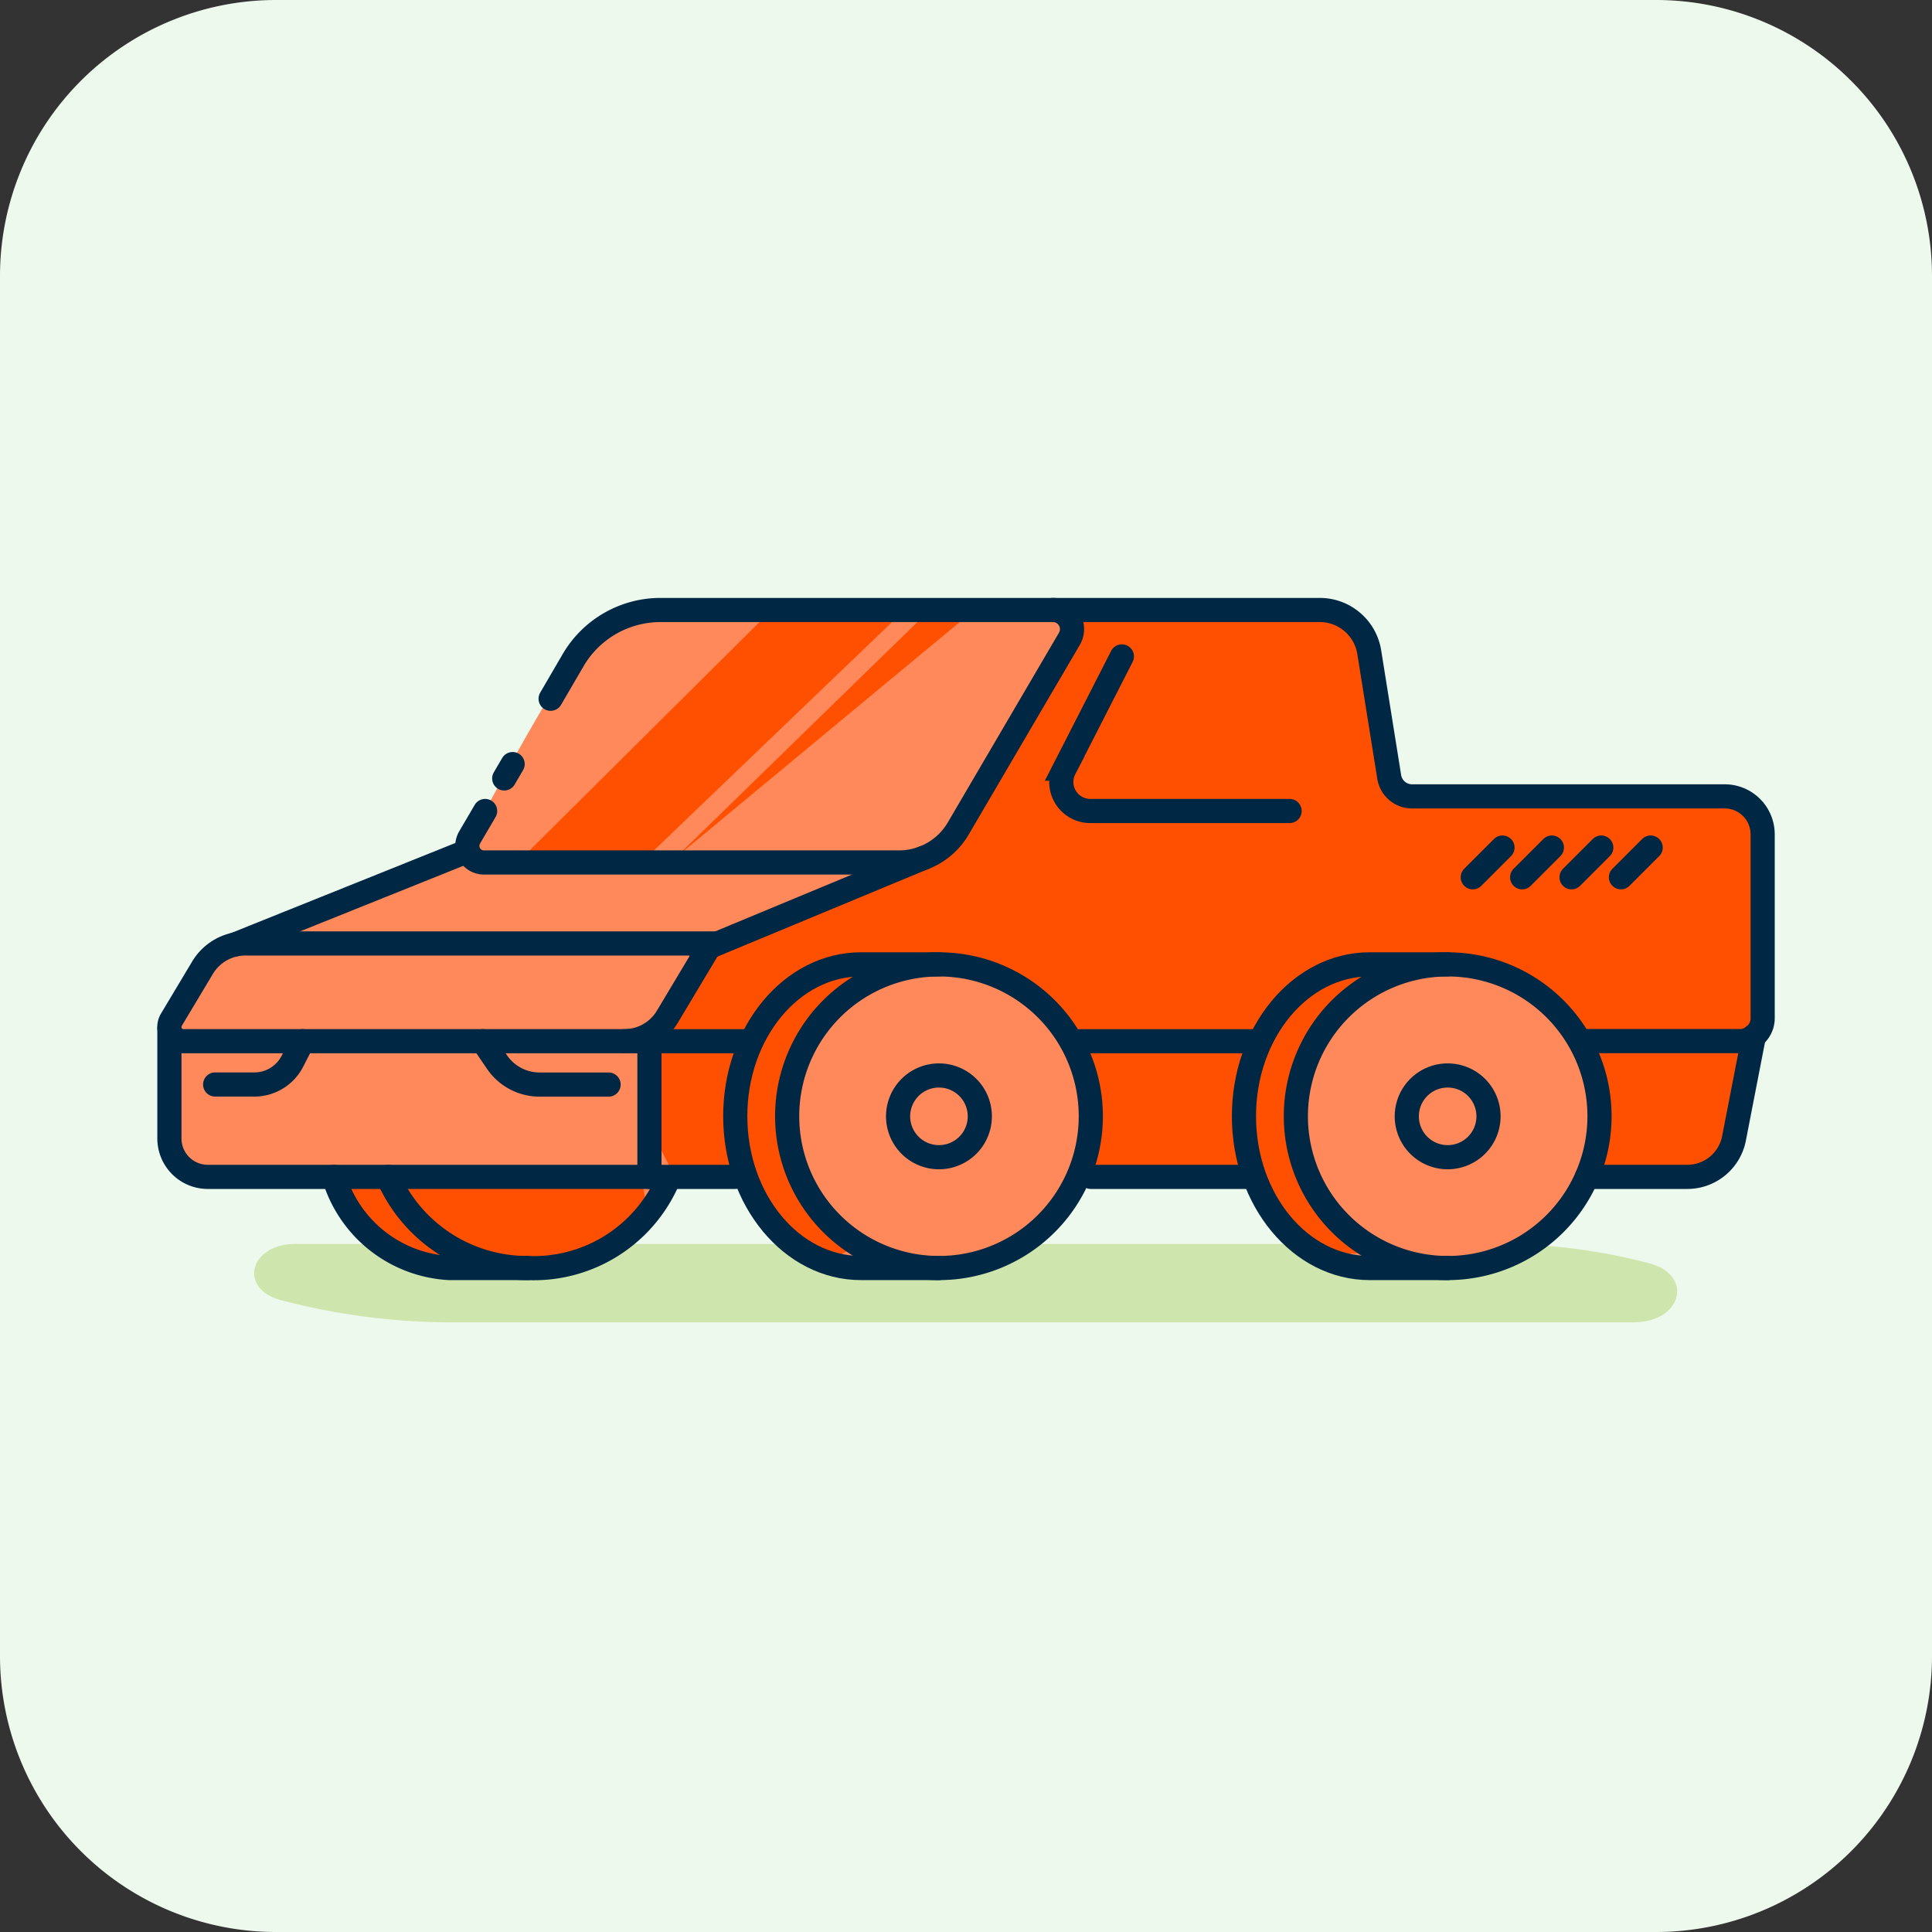 <svg id="Illustration_Car" xmlns="http://www.w3.org/2000/svg" width="60" height="60" viewBox="0 0 60 60">
  <rect x="0" y="0" width="60" height="60" fill="#333333" stroke="none"/>
  <g id="Grupo_2410" data-name="Grupo 2410" transform="translate(-861 -650)">
    <path id="Trazado_17994" data-name="Trazado 17994" d="M8.571,0H51.428A8.572,8.572,0,0,1,60,8.571V51.429A8.572,8.572,0,0,1,51.428,60H8.571A8.571,8.571,0,0,1,0,51.429V8.571A8.571,8.571,0,0,1,8.571,0" transform="translate(861 650)" fill="#eef9ed"/>
    <path id="Trazado_17995" data-name="Trazado 17995" d="M50.74,41.067H14.086a20.956,20.956,0,0,1-5.365-.69c-1.328-.354-.97-1.745.449-1.745H46.517a18.3,18.3,0,0,1,4.7.6c1.393.37,1.017,1.831-.472,1.831" transform="translate(861 650)" fill="#cee6ad"/>
    <path id="Trazado_17996" data-name="Trazado 17996" d="M54.743,25.912v4.9l-.373,1.545-.861,3.483c0,.021-.01.031-.01.042l-.052.228-.073.031-.974.4H49.881c-.415,0-.612.166-1.825,1.67s-4.583,1.42-7.03.787-1.4-2.674-3.151-2.457H34.826a2.655,2.655,0,0,0-1.928.985c-.726.757-3.058,2.748-7.247,1.659a3.335,3.335,0,0,1-2.094-1.8,1.52,1.52,0,0,0-1.8-.84,2.932,2.932,0,0,0-.7.177A2.214,2.214,0,0,0,19.9,37.959c-.5.933-3.121,1.576-6.221,1.556s-2.229-2.966-4.489-2.966-3.929.353-3.929-1.627a23.582,23.582,0,0,1,.28-3.608s.8-1.6,1.285-1.794,2.291-.912,2.291-.912l3.6-1.452A6.344,6.344,0,0,0,14.8,25.642c.425-.725,2.208-4.136,3.214-5.443s2.312-1.254,3.743-1.254H41.306a1.082,1.082,0,0,1,.2.021.1.1,0,0,1,.052.01c.55.166.861.86,1.016,1.628a.091.091,0,0,0,.011.052l.031.186c.145.871.642,3.142.746,3.629a.782.782,0,0,0,.021.093h.1l10.575.28.632,1Z" transform="translate(861 650)" fill="#ff895a"/>
    <path id="Trazado_17997" data-name="Trazado 17997" d="M19.9,37.96s.5-1.411-.506-1.411H11.129c-.416,0-.616.765.038,1.416s1.948,1.388,4.535,1.388a7.032,7.032,0,0,0,4.111-1.2Z" transform="translate(861 650)" fill="#fe5000"/>
    <path id="Trazado_17998" data-name="Trazado 17998" d="M16.218,26.639l7.521-7.472h4.123l-7.945,7.618Z" transform="translate(861 650)" fill="#fe5000"/>
    <path id="Trazado_17999" data-name="Trazado 17999" d="M20.979,26.639l7.668-7.472h1.34Z" transform="translate(861 650)" fill="#fe5000"/>
    <path id="Trazado_18000" data-name="Trazado 18000" d="M54.691,25.84c-.073-.664-.27-1.026-.632-1-.5.041-8.243-.114-9.445-.114a2.275,2.275,0,0,1-1.131-.166.285.285,0,0,1-.124-.094,1.311,1.311,0,0,1-.218-.342,23.093,23.093,0,0,1-.56-3.473.1.1,0,0,1-.01-.052c-.021-.134-.031-.249-.052-.352-.145-.9-.4-1.192-.964-1.275a.089.089,0,0,0-.052-.011,1.178,1.178,0,0,0-.2-.021H41.3c-.322-.02-1.338-.01-2.488,0-1.545.011-3.318.021-3.982,0h-.114a1.6,1.6,0,0,0-1.7,1.234c-.28.726-2.488,4.251-3.079,5.267a2.486,2.486,0,0,1-1.6,1.337c-.726.343-4.479,1.867-5.2,2.167a5.967,5.967,0,0,0-2.416,2.634c-.736,1.233-.55,1.907-.55,3.431l.882,1.711a2.889,2.889,0,0,1,.7-.176,1.519,1.519,0,0,1,1.8.84,3.338,3.338,0,0,0,2.094,1.8c.125.032.926-.534,1.048-.507-3.1-2.7-2.692-8.629,2.6-8.629,3.97,0,5.217,3.52,4.468,6.491a4.27,4.27,0,0,1,1.06,0h3.049c1.752-.218.694,1.835,3.151,2.457.127.033,1.013-.1,1.144-.07-2.628-2.877-2.155-8.694,2.91-8.694,3.828,0,5.152,3.4,4.594,6.306H52.4l.974-.4a1.357,1.357,0,0,0,.125-.26c0-.01.01-.02.01-.041.249-.767.809-2.913.809-2.913s.021-.218.052-.571c.1-1.368.373-4.8.373-5.723a4.565,4.565,0,0,0-.052-.8" transform="translate(861 650)" fill="#fe5000"/>
    <path id="Trazado_18001" data-name="Trazado 18001" d="M17.1,21.7l.7-1.2a3.143,3.143,0,0,1,2.713-1.556H32.7a.594.594,0,0,1,.512.893L29.759,25.73a2.131,2.131,0,0,1-1.838,1.055H15.03a.516.516,0,0,1-.445-.778l.481-.821" transform="translate(861 650)" fill="none" stroke="#002744" stroke-linecap="round" stroke-miterlimit="10" stroke-width="0.75"/>
    <line id="Línea_6069" data-name="Línea 6069" y1="0.446" x2="0.261" transform="translate(876.659 673.729)" fill="none" stroke="#002744" stroke-linecap="round" stroke-miterlimit="10" stroke-width="0.75"/>
    <path id="Trazado_18002" data-name="Trazado 18002" d="M19.39,32.335H5.7a.44.44,0,0,1-.378-.666l.97-1.62A1.547,1.547,0,0,1,7.621,29.3H22.087l-1.368,2.286A1.55,1.55,0,0,1,19.39,32.335Z" transform="translate(861 650)" fill="none" stroke="#002744" stroke-linecap="round" stroke-miterlimit="10" stroke-width="0.75"/>
    <line id="Línea_6070" data-name="Línea 6070" x1="6.937" y2="2.883" transform="translate(882.752 676.639)" fill="none" stroke="#002744" stroke-linecap="round" stroke-miterlimit="10" stroke-width="0.75"/>
    <line id="Línea_6071" data-name="Línea 6071" x1="7.209" y2="2.895" transform="translate(868.305 676.434)" fill="none" stroke="#002744" stroke-linecap="round" stroke-miterlimit="10" stroke-width="0.75"/>
    <line id="Línea_6072" data-name="Línea 6072" x1="3.74" transform="translate(880.391 682.336)" fill="none" stroke="#002744" stroke-linecap="round" stroke-miterlimit="10" stroke-width="0.75"/>
    <line id="Línea_6073" data-name="Línea 6073" x1="5.451" transform="translate(894.54 682.336)" fill="none" stroke="#002744" stroke-linecap="round" stroke-miterlimit="10" stroke-width="0.75"/>
    <path id="Trazado_18003" data-name="Trazado 18003" d="M32.7,18.944h8.288a1.555,1.555,0,0,1,1.535,1.309l.621,3.879a.717.717,0,0,0,.708.6h9.71a1.179,1.179,0,0,1,1.179,1.179v5.71a.711.711,0,0,1-.711.711H49.184" transform="translate(861 650)" fill="none" stroke="#002744" stroke-linecap="round" stroke-miterlimit="10" stroke-width="0.75"/>
    <path id="Trazado_18004" data-name="Trazado 18004" d="M20.169,32.335v4.214H6.453a1.192,1.192,0,0,1-1.192-1.192v-3.41" transform="translate(861 650)" fill="none" stroke="#002744" stroke-linecap="round" stroke-miterlimit="10" stroke-width="0.75"/>
    <line id="Línea_6074" data-name="Línea 6074" x1="2.666" transform="translate(881.168 686.549)" fill="none" stroke="#002744" stroke-linecap="round" stroke-miterlimit="10" stroke-width="0.75"/>
    <line id="Línea_6075" data-name="Línea 6075" x1="4.899" transform="translate(894.876 686.549)" fill="none" stroke="#002744" stroke-linecap="round" stroke-miterlimit="10" stroke-width="0.75"/>
    <path id="Trazado_18005" data-name="Trazado 18005" d="M54.47,32.169l-.619,3.185a1.477,1.477,0,0,1-1.45,1.195H49.282" transform="translate(861 650)" fill="none" stroke="#002744" stroke-linecap="round" stroke-miterlimit="10" stroke-width="0.75"/>
    <path id="Trazado_18006" data-name="Trazado 18006" d="M49.674,34.665a4.715,4.715,0,1,1-4.715-4.715A4.715,4.715,0,0,1,49.674,34.665Z" transform="translate(861 650)" fill="none" stroke="#002744" stroke-linecap="round" stroke-miterlimit="10" stroke-width="0.75"/>
    <path id="Trazado_18007" data-name="Trazado 18007" d="M44.958,39.38h-2.42c-2.157,0-3.906-2.111-3.906-4.715s1.749-4.716,3.906-4.716h2.42" transform="translate(861 650)" fill="none" stroke="#002744" stroke-linecap="round" stroke-miterlimit="10" stroke-width="0.75"/>
    <path id="Trazado_18008" data-name="Trazado 18008" d="M33.876,34.665a4.715,4.715,0,1,1-4.715-4.715A4.715,4.715,0,0,1,33.876,34.665Z" transform="translate(861 650)" fill="none" stroke="#002744" stroke-linecap="round" stroke-miterlimit="10" stroke-width="0.75"/>
    <path id="Trazado_18009" data-name="Trazado 18009" d="M29.16,39.38H26.74c-2.157,0-3.906-2.111-3.906-4.715s1.749-4.716,3.906-4.716h2.42" transform="translate(861 650)" fill="none" stroke="#002744" stroke-linecap="round" stroke-miterlimit="10" stroke-width="0.75"/>
    <path id="Trazado_18010" data-name="Trazado 18010" d="M20.717,36.707a4.542,4.542,0,0,1-4.345,2.673,4.716,4.716,0,0,1-4.324-2.831" transform="translate(861 650)" fill="none" stroke="#002744" stroke-linecap="round" stroke-miterlimit="10" stroke-width="0.75"/>
    <path id="Trazado_18011" data-name="Trazado 18011" d="M16.372,39.38h-2.42a3.962,3.962,0,0,1-3.582-2.832" transform="translate(861 650)" fill="none" stroke="#002744" stroke-linecap="round" stroke-miterlimit="10" stroke-width="0.75"/>
    <line id="Línea_6076" data-name="Línea 6076" x1="0.923" y2="0.923" transform="translate(906.738 676.322)" fill="none" stroke="#002744" stroke-linecap="round" stroke-miterlimit="10" stroke-width="0.75"/>
    <line id="Línea_6077" data-name="Línea 6077" x1="0.923" y2="0.923" transform="translate(908.272 676.322)" fill="none" stroke="#002744" stroke-linecap="round" stroke-miterlimit="10" stroke-width="0.75"/>
    <line id="Línea_6078" data-name="Línea 6078" x1="0.923" y2="0.923" transform="translate(909.806 676.322)" fill="none" stroke="#002744" stroke-linecap="round" stroke-miterlimit="10" stroke-width="0.75"/>
    <line id="Línea_6079" data-name="Línea 6079" x1="0.923" y2="0.923" transform="translate(911.34 676.322)" fill="none" stroke="#002744" stroke-linecap="round" stroke-miterlimit="10" stroke-width="0.75"/>
    <path id="Trazado_18012" data-name="Trazado 18012" d="M30.429,34.665A1.269,1.269,0,1,1,29.161,33.4,1.268,1.268,0,0,1,30.429,34.665Z" transform="translate(861 650)" fill="none" stroke="#002744" stroke-linecap="round" stroke-miterlimit="10" stroke-width="0.75"/>
    <path id="Trazado_18013" data-name="Trazado 18013" d="M46.227,34.665A1.269,1.269,0,1,1,44.959,33.4,1.268,1.268,0,0,1,46.227,34.665Z" transform="translate(861 650)" fill="none" stroke="#002744" stroke-linecap="round" stroke-miterlimit="10" stroke-width="0.75"/>
    <path id="Trazado_18014" data-name="Trazado 18014" d="M9.4,32.335l-.319.623A1.329,1.329,0,0,1,7.9,33.68H6.682" transform="translate(861 650)" fill="none" stroke="#002744" stroke-linecap="round" stroke-miterlimit="10" stroke-width="0.75"/>
    <path id="Trazado_18015" data-name="Trazado 18015" d="M14.992,32.335l.442.647a1.6,1.6,0,0,0,1.322.7H18.9" transform="translate(861 650)" fill="none" stroke="#002744" stroke-linecap="round" stroke-miterlimit="10" stroke-width="0.75"/>
    <path id="Trazado_18016" data-name="Trazado 18016" d="M34.841,20.386l-1.78,3.485a.9.9,0,0,0,.805,1.315h6.183" transform="translate(861 650)" fill="none" stroke="#002744" stroke-linecap="round" stroke-miterlimit="10" stroke-width="0.75"/>
  </g>
</svg>
